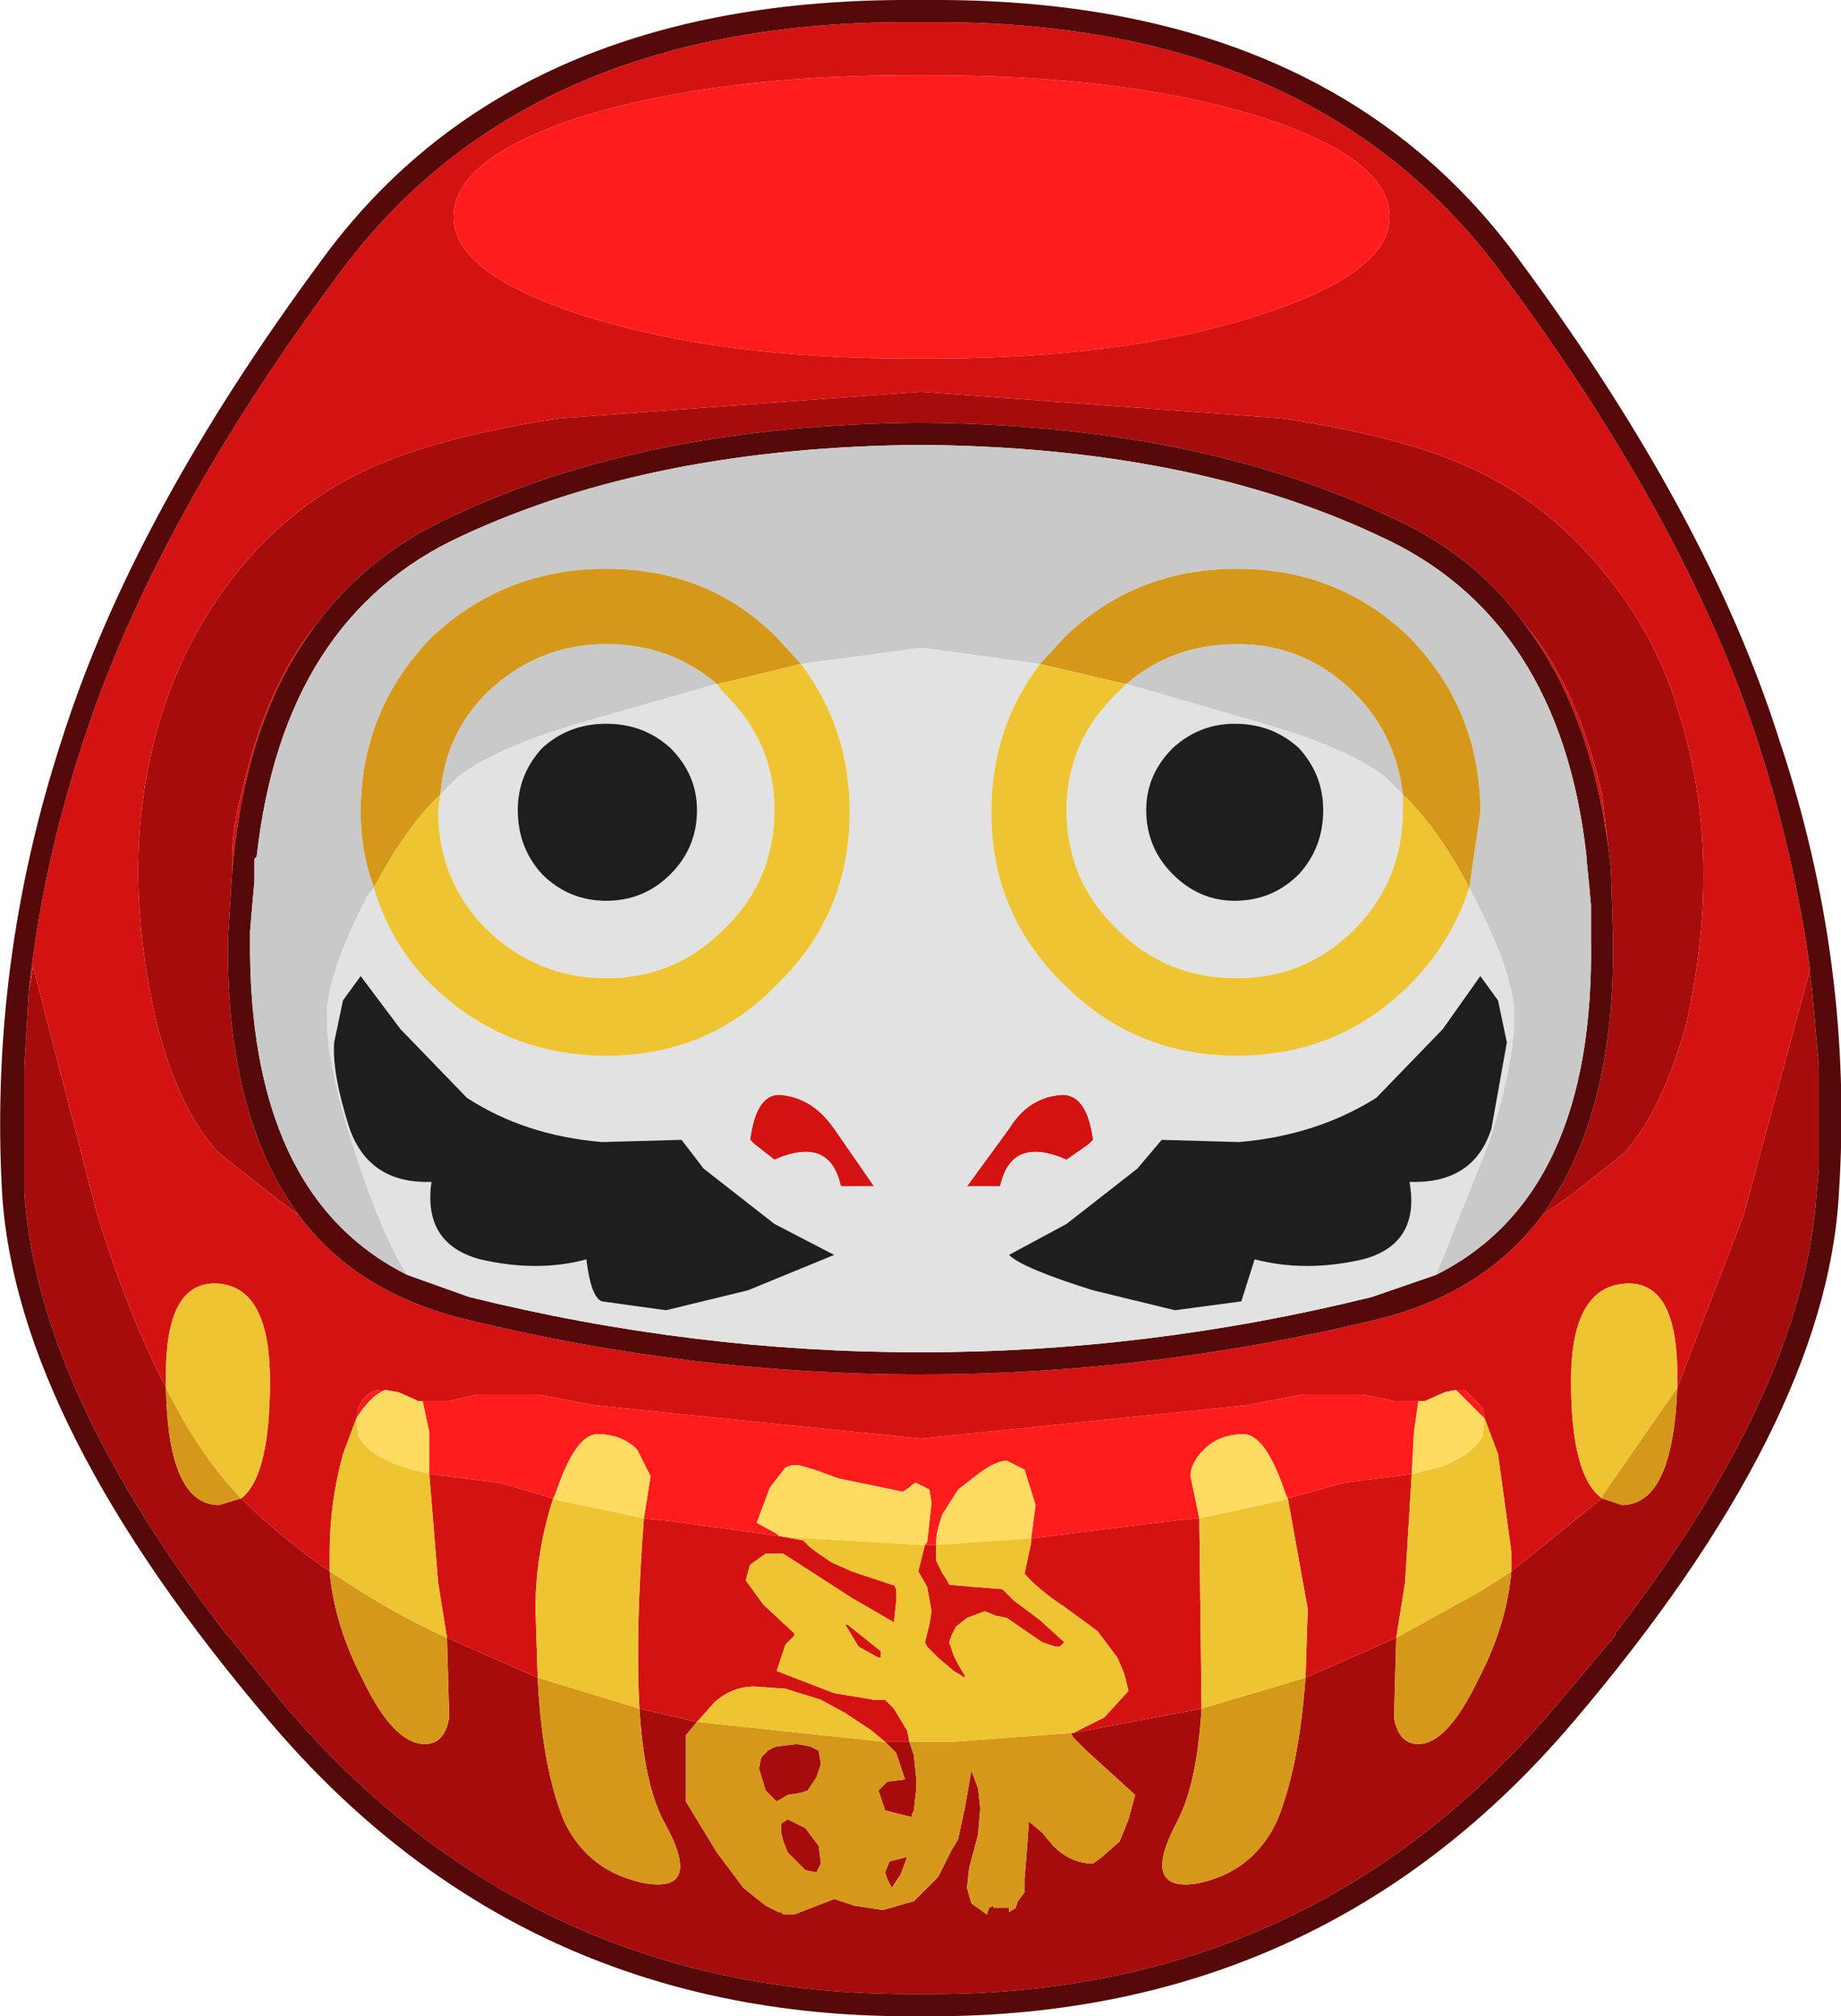 <?xml version="1.0" encoding="UTF-8" standalone="no"?>
<svg xmlns:ffdec="https://www.free-decompiler.com/flash" xmlns:xlink="http://www.w3.org/1999/xlink" ffdec:objectType="shape" height="45.55px" width="41.6px" xmlns="http://www.w3.org/2000/svg">
  <g transform="matrix(1.0, 0.0, 0.0, 1.0, -12.35, -10.9)">
    <path d="M19.1 38.35 L18.5 37.9 17.3 36.95 Q16.4 36.0 15.9 34.05 15.0 30.25 16.0 27.05 16.55 25.3 17.65 23.9 18.8 22.45 20.35 21.65 22.0 20.8 25.0 20.35 L33.15 19.75 41.3 20.35 Q44.35 20.8 45.95 21.65 47.5 22.45 48.65 23.9 49.8 25.3 50.3 27.05 51.3 30.25 50.45 34.05 49.9 36.0 49.05 36.95 L47.85 37.9 47.2 38.35 Q48.85 36.1 48.8 32.1 L48.75 30.55 48.55 28.85 Q48.0 26.4 46.8 25.0 45.65 23.4 43.7 22.55 39.35 20.5 33.15 20.45 26.95 20.5 22.6 22.55 20.7 23.4 19.5 25.0 18.35 26.4 17.8 28.85 17.55 29.8 17.6 30.55 L17.5 32.1 Q17.45 36.1 19.1 38.35 M13.0 33.3 L13.1 32.75 14.55 38.35 Q15.25 40.6 16.1 42.25 16.15 44.9 17.3 44.9 L17.8 44.75 Q18.65 45.6 19.8 46.4 19.9 47.6 20.55 48.85 21.25 50.3 21.95 50.3 22.4 50.3 22.5 49.7 L22.45 47.9 24.5 48.8 Q24.6 50.85 25.1 52.05 25.65 53.2 26.95 53.45 28.25 53.65 27.35 52.05 26.9 51.2 26.8 49.5 L28.1 49.8 27.85 50.1 27.85 51.6 28.55 52.75 29.15 53.55 29.65 53.95 29.95 54.1 30.0 54.1 30.05 54.15 30.3 54.15 31.2 53.8 31.65 53.95 32.3 54.05 33.0 53.85 33.55 53.3 33.75 52.9 33.85 52.7 34.0 52.45 34.15 51.75 34.3 50.9 34.45 51.3 34.5 51.75 34.45 52.35 34.25 53.1 34.2 53.55 34.3 53.9 34.65 54.15 34.7 54.0 34.8 53.95 34.8 54.0 35.15 54.0 35.15 54.1 35.3 54.0 35.35 53.85 35.5 53.65 35.5 53.35 35.55 52.75 35.6 52.05 35.9 52.3 36.15 52.6 Q36.55 53.0 37.05 53.0 L37.25 52.85 37.65 52.5 37.85 52.0 38.0 51.45 36.9 50.45 36.6 50.15 36.55 50.05 36.6 50.05 39.5 49.5 Q39.4 51.2 38.95 52.05 38.1 53.65 39.4 53.45 40.65 53.2 41.2 52.05 41.7 50.85 41.85 48.8 L43.9 47.9 43.85 49.7 Q43.95 50.3 44.4 50.3 45.05 50.3 45.75 48.85 46.4 47.6 46.5 46.4 L48.55 44.75 49.0 44.9 Q50.15 44.9 50.25 42.25 L51.75 38.35 53.25 32.8 53.25 32.9 53.3 33.3 53.45 35.0 53.45 37.3 53.4 37.85 Q53.1 42.3 48.85 47.8 L48.85 47.85 47.5 49.45 Q42.0 55.95 33.4 55.95 L33.15 55.95 32.9 55.95 Q24.35 55.95 18.8 49.45 L17.5 47.85 17.45 47.8 Q13.2 42.3 12.9 37.85 L12.9 37.3 12.9 35.0 13.0 33.3 M32.35 50.25 L32.45 50.25 32.9 50.25 33.0 50.55 33.05 51.05 33.05 51.35 33.0 51.8 32.95 51.9 32.95 51.95 32.35 51.8 32.2 51.35 32.4 51.15 32.8 51.1 32.6 50.5 32.35 50.25 M30.15 52.0 L30.55 52.2 30.85 52.6 30.9 53.0 30.8 53.2 30.55 53.15 30.3 52.9 30.15 52.75 30.05 52.5 30.0 52.3 30.0 52.15 30.0 52.1 30.15 52.0 M32.85 52.85 L32.7 53.25 32.5 53.55 32.4 53.35 32.35 53.2 32.45 52.95 32.85 52.85 M30.35 50.3 L30.65 50.35 30.85 50.45 30.9 50.75 30.8 51.05 30.6 51.35 30.45 51.4 30.15 51.45 29.9 51.6 29.65 51.35 29.5 50.85 29.55 50.6 29.7 50.45 Q29.85 50.35 29.95 50.35 L30.35 50.3" fill="#a60c0c" fill-rule="evenodd" stroke="none"/>
    <path d="M33.4 19.0 Q37.7 19.0 40.7 18.05 43.75 17.1 43.75 15.8 43.75 14.45 40.7 13.5 37.7 12.6 33.4 12.6 L33.15 12.6 32.9 12.6 Q28.65 12.6 25.6 13.5 22.6 14.45 22.6 15.8 22.6 17.1 25.6 18.05 28.65 19.0 32.9 19.0 L33.15 19.0 33.4 19.0 M47.2 38.35 L47.85 37.9 49.05 36.95 Q49.9 36.0 50.45 34.05 51.3 30.25 50.3 27.05 49.8 25.3 48.65 23.9 47.5 22.45 45.95 21.65 44.35 20.8 41.3 20.35 L33.15 19.75 25.0 20.35 Q22.0 20.8 20.35 21.65 18.8 22.45 17.65 23.9 16.55 25.3 16.0 27.05 15.0 30.25 15.9 34.05 16.4 36.0 17.3 36.95 L18.5 37.9 19.1 38.35 Q20.4 40.1 22.85 40.7 27.95 41.95 33.15 41.95 38.35 41.95 43.5 40.7 45.9 40.1 47.2 38.35 M17.6 30.55 Q17.55 29.8 17.8 28.85 18.35 26.4 19.5 25.0 17.9 27.1 17.6 30.55 M46.8 25.0 Q48.0 26.4 48.55 28.85 L48.75 30.55 Q48.4 27.1 46.8 25.0 M13.0 33.3 Q13.3 30.5 14.2 27.75 15.8 22.75 20.0 17.1 24.15 11.45 32.7 11.4 L33.15 11.4 33.65 11.4 Q42.15 11.45 46.3 17.1 50.5 22.75 52.1 27.75 52.9 30.25 53.25 32.8 L51.75 38.35 50.25 42.25 50.25 41.95 Q50.25 39.8 49.05 39.9 47.85 40.0 47.85 42.1 47.85 44.25 48.55 44.75 L46.5 46.4 46.5 45.95 46.2 43.75 45.9 42.95 45.85 42.7 45.45 42.3 45.25 42.3 45.0 42.35 44.55 42.55 44.4 42.55 43.85 42.55 43.15 42.4 41.8 42.4 40.5 42.65 33.15 43.4 25.8 42.65 24.5 42.4 23.15 42.4 22.5 42.55 21.9 42.55 21.8 42.55 21.35 42.35 21.05 42.3 20.9 42.3 Q20.6 42.35 20.45 42.7 L20.4 42.95 20.1 43.75 Q19.8 44.85 19.8 45.95 L19.8 46.4 Q18.65 45.6 17.8 44.75 18.45 44.25 18.45 42.1 18.45 40.0 17.3 39.9 16.1 39.8 16.1 41.95 L16.1 42.25 Q15.25 40.6 14.55 38.35 L13.1 32.75 13.0 33.3 M41.45 44.75 L42.7 44.4 44.25 44.2 44.1 46.65 43.9 47.9 41.85 48.8 41.9 47.25 41.45 44.75 M39.5 49.5 L36.6 50.05 37.3 49.7 37.85 49.1 37.75 48.7 37.6 48.35 37.15 47.75 36.4 47.2 Q35.8 46.8 35.5 46.45 L35.65 45.75 35.65 45.65 35.7 45.65 38.9 45.25 39.45 45.2 39.5 49.5 M28.1 49.8 L26.8 49.5 Q26.7 47.8 26.9 45.2 L27.4 45.25 29.95 45.6 30.5 45.7 30.65 45.85 30.85 46.0 31.15 46.2 31.6 46.4 32.2 46.6 32.5 46.7 32.55 46.7 32.6 46.8 32.6 47.1 32.55 47.55 31.6 47.0 30.05 46.0 29.65 46.0 29.3 46.25 29.2 46.6 29.6 47.15 30.3 47.8 30.3 47.85 30.1 48.05 29.9 48.65 31.2 49.15 32.1 49.3 32.35 49.3 32.55 49.5 32.7 49.75 32.85 50.0 32.9 50.25 32.45 50.25 32.35 50.25 32.05 50.0 31.45 49.6 30.9 49.3 30.1 49.05 29.4 49.0 Q28.9 49.0 28.5 49.35 L28.1 49.8 M24.5 48.8 L22.45 47.9 22.25 46.65 22.05 44.2 23.65 44.4 24.85 44.75 Q24.45 46.0 24.45 47.25 L24.5 48.8 M36.45 37.1 Q35.2 36.55 34.95 37.7 L34.2 37.7 35.15 36.4 Q35.55 35.75 36.2 35.65 36.9 35.5 37.05 36.65 L36.95 36.75 36.45 37.1 M29.85 37.1 L29.4 36.75 29.3 36.65 Q29.45 35.5 30.1 35.65 30.75 35.75 31.2 36.4 L32.1 37.7 31.35 37.7 Q31.1 36.55 29.85 37.1 M33.25 45.8 L33.5 45.8 33.5 46.15 33.65 46.45 33.75 46.6 33.8 46.7 34.35 46.75 35.0 46.8 35.25 47.05 35.85 47.5 36.4 48.0 36.3 48.1 36.2 48.1 35.9 48.0 35.1 47.45 34.85 47.4 34.6 47.3 34.2 47.45 33.95 47.65 33.85 47.85 33.8 48.0 33.9 48.3 34.0 48.5 34.15 48.75 34.15 48.8 33.9 48.65 33.55 48.35 33.3 48.1 33.25 48.0 33.3 47.8 33.35 47.6 33.4 47.3 33.3 46.75 33.1 46.4 33.25 45.8 M32.25 48.2 L32.25 48.35 32.2 48.35 31.75 48.1 31.45 47.6 31.5 47.6 31.75 47.8 32.25 48.2" fill="#d51212" fill-rule="evenodd" stroke="none"/>
    <path d="M33.4 19.0 L33.15 19.0 32.9 19.0 Q28.65 19.0 25.6 18.05 22.6 17.1 22.6 15.8 22.6 14.45 25.6 13.5 28.65 12.6 32.9 12.6 L33.15 12.6 33.4 12.6 Q37.7 12.6 40.7 13.5 43.75 14.45 43.75 15.8 43.75 17.1 40.7 18.05 37.7 19.0 33.4 19.0 M20.4 42.95 L20.45 42.7 Q20.6 42.35 20.9 42.3 L21.05 42.3 Q20.7 42.45 20.4 42.95 M21.9 42.55 L22.5 42.55 23.15 42.4 24.5 42.4 25.8 42.65 33.15 43.4 40.5 42.65 41.8 42.4 43.15 42.4 43.85 42.55 44.4 42.55 44.3 43.25 44.25 44.2 42.7 44.4 41.45 44.75 41.4 44.65 Q40.95 43.3 40.45 43.3 39.9 43.3 39.55 43.65 39.25 43.95 39.25 44.25 L39.45 45.2 38.9 45.25 35.7 45.65 35.65 45.65 35.75 44.9 35.5 44.1 35.1 43.9 Q34.85 43.9 34.45 44.2 L34.0 44.55 33.65 45.1 Q33.5 45.5 33.5 45.8 L33.25 45.8 33.3 45.75 33.4 44.85 33.35 44.55 33.05 44.4 Q33.0 44.4 32.9 44.5 L32.75 44.6 31.3 44.3 30.75 44.1 30.4 44.0 30.25 44.0 30.1 44.05 29.75 44.5 29.45 45.3 29.9 45.55 29.95 45.6 27.4 45.25 26.9 45.2 27.05 44.25 26.75 43.65 Q26.4 43.3 25.85 43.3 25.35 43.3 24.9 44.65 L24.85 44.75 23.65 44.4 22.05 44.2 22.05 43.25 21.9 42.55 M45.25 42.3 L45.45 42.3 45.85 42.7 45.9 42.95 45.25 42.3" fill="#fe1c1c" fill-rule="evenodd" stroke="none"/>
    <path d="M19.1 38.35 Q17.45 36.1 17.5 32.1 L17.6 30.55 Q17.9 27.1 19.5 25.0 20.7 23.4 22.6 22.55 26.95 20.5 33.15 20.45 39.35 20.5 43.7 22.55 45.65 23.4 46.8 25.0 48.4 27.1 48.75 30.55 L48.8 32.1 Q48.85 36.1 47.2 38.35 45.9 40.1 43.5 40.7 38.35 41.95 33.15 41.95 27.95 41.95 22.85 40.7 20.4 40.1 19.1 38.35 M53.25 32.8 Q52.9 30.25 52.1 27.75 50.5 22.75 46.3 17.1 42.15 11.45 33.65 11.4 L33.15 11.4 32.7 11.4 Q24.15 11.45 20.0 17.1 15.8 22.75 14.2 27.75 13.3 30.5 13.0 33.3 L12.9 35.0 12.9 37.3 12.9 37.85 Q13.2 42.3 17.45 47.8 L17.5 47.85 18.8 49.45 Q24.35 55.95 32.9 55.95 L33.15 55.95 33.4 55.95 Q42.0 55.95 47.5 49.45 L48.85 47.85 48.85 47.8 Q53.1 42.3 53.4 37.85 L53.45 37.3 53.45 35.0 53.3 33.3 53.25 32.9 53.25 32.8 M44.8 39.7 Q48.4 37.9 48.3 32.1 L48.3 31.95 48.3 31.35 48.25 30.8 48.2 30.3 48.2 30.25 Q47.6 24.85 43.5 23.0 39.25 21.0 33.15 20.95 27.1 21.0 22.8 23.0 18.75 24.85 18.15 30.25 L18.1 30.3 18.1 30.8 18.05 31.35 18.0 31.95 18.0 32.1 Q17.95 37.9 21.55 39.7 L22.95 40.2 Q28.0 41.45 33.15 41.45 38.3 41.45 43.35 40.2 L44.8 39.7 M47.9 49.8 Q42.25 56.45 33.4 56.45 L33.15 56.45 32.9 56.45 Q24.1 56.45 18.45 49.8 12.75 43.1 12.4 37.9 12.1 32.65 13.75 27.6 15.35 22.55 19.6 16.8 23.85 10.95 32.7 10.9 L33.15 10.9 33.65 10.9 Q42.45 10.95 46.7 16.8 50.95 22.55 52.55 27.6 54.25 32.65 53.9 37.9 53.6 43.1 47.9 49.8" fill="#550909" fill-rule="evenodd" stroke="none"/>
    <path d="M21.55 39.7 Q17.95 37.9 18.0 32.1 L18.0 31.95 18.05 31.35 18.1 30.8 18.1 30.3 18.15 30.25 Q18.75 24.85 22.8 23.0 27.1 21.0 33.15 20.95 39.25 21.0 43.5 23.0 47.6 24.85 48.2 30.25 L48.2 30.3 48.25 30.8 48.3 31.35 48.3 31.95 48.3 32.1 Q48.4 37.9 44.8 39.7 L46.0 36.7 Q46.65 34.65 46.55 33.6 46.45 32.7 45.65 31.15 L45.55 30.95 45.8 29.25 Q45.8 26.95 44.2 25.3 42.6 23.75 40.3 23.75 38.0 23.75 36.4 25.3 L35.85 25.9 33.3 25.55 33.15 25.55 33.05 25.55 30.45 25.9 29.9 25.3 Q28.35 23.75 26.05 23.75 23.75 23.75 22.1 25.3 20.5 26.95 20.5 29.25 20.5 30.15 20.8 30.95 L20.65 31.15 Q19.85 32.7 19.75 33.6 19.65 34.65 20.3 36.7 20.95 38.75 21.55 39.7 M44.05 28.85 L43.65 28.45 Q42.8 27.8 40.9 27.25 L37.8 26.35 Q38.85 25.45 40.3 25.45 41.85 25.45 42.95 26.55 43.9 27.5 44.05 28.85 M22.3 28.85 Q22.4 27.5 23.35 26.55 24.5 25.45 26.05 25.45 27.5 25.45 28.55 26.35 L25.4 27.25 Q23.55 27.8 22.7 28.45 L22.3 28.85" fill="#c9c9c9" fill-rule="evenodd" stroke="none"/>
    <path d="M20.8 30.95 Q20.5 30.15 20.5 29.25 20.5 26.95 22.1 25.3 23.75 23.75 26.05 23.75 28.35 23.75 29.9 25.3 L30.45 25.9 28.8 26.3 28.55 26.35 Q27.5 25.45 26.05 25.45 24.5 25.45 23.35 26.55 22.4 27.5 22.3 28.85 21.55 29.55 20.8 30.95 M35.85 25.9 L36.4 25.3 Q38.0 23.75 40.3 23.75 42.6 23.75 44.2 25.3 45.8 26.95 45.8 29.25 L45.55 30.95 Q44.8 29.55 44.05 28.85 43.9 27.5 42.95 26.55 41.85 25.45 40.3 25.45 38.85 25.45 37.8 26.35 L37.55 26.3 35.85 25.9 M43.9 47.9 L45.8 46.85 46.5 46.4 Q46.4 47.6 45.75 48.85 45.05 50.3 44.4 50.3 43.95 50.3 43.85 49.7 L43.9 47.9 M41.85 48.8 Q41.7 50.85 41.2 52.05 40.65 53.2 39.4 53.45 38.1 53.65 38.95 52.05 39.4 51.2 39.5 49.5 L41.85 48.8 M36.55 50.05 L36.6 50.15 36.9 50.45 38.0 51.45 37.85 52.0 37.65 52.5 37.25 52.85 37.05 53.0 Q36.55 53.0 36.15 52.6 L35.9 52.3 35.6 52.05 35.55 52.75 35.5 53.35 35.5 53.65 35.35 53.85 35.3 54.0 35.15 54.1 35.15 54.0 34.8 54.0 34.8 53.95 34.7 54.0 34.65 54.15 34.3 53.9 34.2 53.55 34.25 53.1 34.45 52.35 34.5 51.75 34.45 51.3 34.3 50.9 34.15 51.75 34.0 52.45 33.85 52.7 33.75 52.9 33.55 53.3 33.0 53.85 32.3 54.05 31.65 53.95 31.2 53.8 30.3 54.15 30.05 54.15 30.0 54.1 29.95 54.1 29.65 53.95 29.15 53.55 28.55 52.75 27.85 51.6 27.85 50.1 28.1 49.8 32.35 50.25 32.6 50.5 32.8 51.1 32.4 51.15 32.2 51.35 32.35 51.8 32.95 51.95 32.95 51.9 33.0 51.8 33.05 51.35 33.05 51.05 33.0 50.55 32.9 50.25 33.15 50.25 33.85 50.25 36.55 50.05 M26.8 49.5 Q26.9 51.2 27.35 52.05 28.25 53.65 26.95 53.45 25.65 53.2 25.1 52.05 24.6 50.85 24.5 48.8 L26.8 49.5 M22.45 47.9 L22.5 49.7 Q22.4 50.3 21.95 50.3 21.25 50.3 20.55 48.85 19.9 47.6 19.8 46.4 L20.5 46.85 Q21.45 47.45 22.45 47.9 M50.25 42.25 Q50.15 44.9 49.0 44.9 L48.55 44.75 48.55 44.7 50.25 42.25 M16.1 42.25 Q16.85 43.75 17.75 44.7 L17.8 44.75 17.3 44.9 Q16.15 44.9 16.1 42.25 M30.35 50.3 L29.95 50.35 Q29.85 50.35 29.7 50.45 L29.55 50.6 29.5 50.85 29.65 51.35 29.9 51.6 30.15 51.45 30.45 51.4 30.6 51.35 30.8 51.05 30.9 50.75 30.85 50.45 30.65 50.35 30.35 50.3 M32.85 52.85 L32.45 52.95 32.35 53.2 32.4 53.35 32.5 53.55 32.7 53.25 32.85 52.85 M30.15 52.0 L30.0 52.1 30.0 52.15 30.0 52.3 30.05 52.5 30.15 52.75 30.3 52.9 30.55 53.15 30.8 53.2 30.9 53.0 30.85 52.6 30.55 52.2 30.15 52.0" fill="#d5981a" fill-rule="evenodd" stroke="none"/>
    <path d="M21.55 39.7 Q20.95 38.75 20.3 36.7 19.65 34.65 19.75 33.6 19.85 32.7 20.65 31.15 L20.8 30.95 Q21.15 32.2 22.1 33.15 23.75 34.75 26.05 34.75 28.35 34.75 29.9 33.15 31.55 31.55 31.55 29.25 31.55 27.35 30.45 25.9 L33.05 25.55 33.15 25.55 33.3 25.55 35.85 25.9 Q34.75 27.35 34.75 29.25 34.75 31.55 36.4 33.15 38.0 34.75 40.3 34.75 42.6 34.75 44.2 33.15 45.15 32.2 45.55 30.95 L45.65 31.15 Q46.45 32.7 46.55 33.6 46.65 34.65 46.0 36.7 L44.8 39.7 43.35 40.2 Q38.3 41.45 33.15 41.45 28.0 41.45 22.95 40.2 L21.55 39.7 M44.05 28.85 L44.05 29.2 Q44.05 30.8 42.95 31.9 41.85 33.0 40.3 33.0 38.7 33.0 37.6 31.9 36.45 30.8 36.45 29.2 36.45 27.65 37.6 26.55 L37.8 26.35 40.9 27.25 Q42.8 27.8 43.65 28.45 L44.05 28.85 M38.25 29.2 Q38.25 30.05 38.85 30.65 39.45 31.25 40.25 31.25 41.1 31.25 41.7 30.65 42.25 30.05 42.25 29.2 42.25 28.4 41.7 27.8 41.1 27.25 40.25 27.25 39.45 27.25 38.85 27.8 38.25 28.4 38.25 29.2 M38.9 40.5 L40.4 40.3 40.7 39.35 Q41.85 39.65 43.15 39.35 44.45 39.0 44.2 37.6 45.65 37.65 46.05 36.4 L46.4 34.45 46.2 33.5 45.8 32.95 44.95 34.15 43.45 35.7 Q42.1 36.55 40.35 36.7 L38.6 36.65 38.05 37.3 36.45 38.55 35.15 39.25 Q35.45 39.55 37.05 40.05 L38.9 40.5 M27.4 40.5 L29.25 40.05 31.2 39.25 29.85 38.55 28.25 37.3 27.75 36.65 25.95 36.7 Q24.2 36.55 22.9 35.7 L21.4 34.15 20.5 32.95 20.1 33.5 19.9 34.45 Q19.85 35.15 20.25 36.4 20.7 37.65 22.1 37.6 21.9 39.0 23.2 39.35 24.5 39.65 25.6 39.35 25.7 40.2 25.95 40.3 L27.4 40.5 M36.45 37.1 L36.95 36.75 37.05 36.65 Q36.9 35.5 36.2 35.65 35.55 35.75 35.15 36.4 L34.2 37.7 34.95 37.7 Q35.2 36.55 36.45 37.1 M28.1 29.2 Q28.1 28.4 27.5 27.8 26.9 27.25 26.05 27.25 25.2 27.25 24.6 27.8 24.05 28.4 24.05 29.2 24.05 30.05 24.6 30.65 25.2 31.25 26.05 31.25 26.9 31.25 27.5 30.65 28.1 30.05 28.1 29.2 M22.3 28.85 L22.7 28.45 Q23.55 27.8 25.4 27.25 L28.55 26.35 28.7 26.55 Q29.85 27.65 29.85 29.2 29.85 30.8 28.7 31.9 27.6 33.0 26.05 33.0 24.5 33.0 23.35 31.9 22.25 30.8 22.25 29.2 L22.3 28.85 M29.85 37.1 Q31.1 36.55 31.35 37.7 L32.1 37.7 31.2 36.4 Q30.75 35.75 30.1 35.65 29.45 35.5 29.3 36.65 L29.4 36.75 29.85 37.1" fill="#e2e2e2" fill-rule="evenodd" stroke="none"/>
    <path d="M16.1 42.25 L16.1 41.95 Q16.1 39.8 17.3 39.9 18.45 40.0 18.45 42.1 18.45 44.25 17.8 44.75 L17.75 44.7 Q16.85 43.75 16.1 42.25 M19.8 46.4 L19.8 45.95 Q19.8 44.85 20.1 43.75 L20.4 42.95 20.45 43.35 Q20.7 43.8 21.5 44.05 L22.05 44.2 22.25 46.65 22.45 47.9 Q21.45 47.45 20.5 46.85 L19.8 46.4 M45.9 42.95 L46.2 43.75 46.5 45.95 46.5 46.4 45.8 46.85 43.9 47.9 44.1 46.65 44.25 44.2 44.85 44.05 Q45.6 43.8 45.85 43.35 L45.9 42.95 M48.55 44.75 Q47.85 44.25 47.85 42.1 47.85 40.0 49.05 39.9 50.25 39.8 50.25 41.95 L50.25 42.25 48.55 44.7 48.55 44.75 M37.8 26.35 L37.6 26.55 Q36.45 27.65 36.45 29.2 36.45 30.8 37.6 31.9 38.7 33.0 40.3 33.0 41.85 33.0 42.95 31.9 44.05 30.8 44.05 29.2 L44.05 28.85 Q44.8 29.55 45.55 30.95 45.15 32.2 44.2 33.15 42.6 34.75 40.3 34.75 38.0 34.75 36.4 33.15 34.75 31.55 34.75 29.25 34.75 27.35 35.85 25.9 L37.55 26.3 37.8 26.35 M39.45 45.2 L41.3 44.8 41.45 44.75 41.9 47.25 41.85 48.8 39.5 49.5 39.45 45.2 M36.6 50.05 L36.55 50.05 33.85 50.25 33.15 50.25 32.9 50.25 32.85 50.0 32.7 49.75 32.55 49.5 32.35 49.3 32.1 49.3 31.2 49.15 29.9 48.65 30.1 48.05 30.3 47.85 30.3 47.8 29.6 47.15 29.2 46.6 29.3 46.25 29.65 46.0 30.05 46.0 31.6 47.0 32.55 47.55 32.6 47.1 32.6 46.8 32.55 46.7 32.5 46.7 32.2 46.6 31.6 46.4 31.15 46.2 30.85 46.0 30.65 45.85 30.5 45.7 29.95 45.6 30.6 45.65 33.15 45.8 33.25 45.8 33.1 46.4 33.3 46.75 33.4 47.3 33.35 47.6 33.3 47.8 33.25 48.0 33.3 48.1 33.55 48.35 33.9 48.65 34.15 48.8 34.15 48.75 34.0 48.5 33.9 48.3 33.8 48.0 33.85 47.85 33.95 47.65 34.2 47.45 34.6 47.3 34.85 47.4 35.1 47.45 35.9 48.0 36.2 48.1 36.3 48.1 36.4 48.0 35.85 47.5 35.25 47.05 35.0 46.8 34.35 46.75 33.8 46.7 33.75 46.6 33.65 46.45 33.5 46.15 33.5 45.8 35.65 45.65 35.65 45.75 35.5 46.45 Q35.8 46.8 36.4 47.2 L37.15 47.75 37.6 48.35 37.75 48.7 37.85 49.1 37.3 49.7 36.6 50.05 M30.45 25.9 Q31.55 27.35 31.55 29.25 31.55 31.55 29.9 33.15 28.35 34.75 26.05 34.75 23.75 34.75 22.1 33.15 21.15 32.2 20.8 30.95 21.55 29.55 22.3 28.85 L22.25 29.2 Q22.25 30.8 23.35 31.9 24.5 33.0 26.05 33.0 27.6 33.0 28.7 31.9 29.85 30.8 29.85 29.2 29.85 27.65 28.7 26.55 L28.55 26.35 28.8 26.3 30.45 25.9 M24.85 44.75 L25.0 44.8 26.9 45.2 Q26.7 47.8 26.8 49.5 L24.5 48.8 24.45 47.25 Q24.45 46.0 24.85 44.75 M28.1 49.8 L28.5 49.35 Q28.9 49.0 29.4 49.0 L30.1 49.05 30.9 49.3 31.45 49.6 32.05 50.0 32.35 50.25 28.1 49.8 M32.25 48.2 L31.75 47.8 31.5 47.6 31.45 47.6 31.75 48.1 32.2 48.35 32.25 48.35 32.25 48.2" fill="#eec433" fill-rule="evenodd" stroke="none"/>
    <path d="M38.9 40.5 L37.05 40.05 Q35.45 39.55 35.15 39.25 L36.45 38.55 38.05 37.3 38.6 36.65 40.35 36.7 Q42.1 36.55 43.45 35.7 L44.95 34.15 45.8 32.95 46.2 33.5 46.4 34.45 46.05 36.4 Q45.65 37.65 44.2 37.6 44.45 39.0 43.15 39.35 41.85 39.65 40.7 39.35 L40.4 40.3 38.9 40.5 M38.25 29.2 Q38.25 28.4 38.85 27.8 39.45 27.25 40.25 27.25 41.1 27.25 41.7 27.8 42.25 28.4 42.25 29.2 42.25 30.05 41.7 30.65 41.1 31.25 40.25 31.25 39.45 31.25 38.85 30.65 38.25 30.05 38.25 29.2 M27.4 40.5 L25.95 40.3 Q25.7 40.2 25.6 39.35 24.5 39.65 23.2 39.35 21.9 39.0 22.1 37.6 20.7 37.65 20.25 36.4 19.85 35.15 19.9 34.45 L20.1 33.5 20.5 32.95 21.4 34.15 22.9 35.7 Q24.2 36.55 25.95 36.7 L27.75 36.65 28.25 37.3 29.85 38.55 31.2 39.25 29.25 40.05 27.4 40.5 M28.1 29.2 Q28.1 30.05 27.5 30.65 26.9 31.25 26.05 31.25 25.2 31.25 24.6 30.65 24.05 30.05 24.05 29.2 24.05 28.4 24.6 27.8 25.2 27.25 26.05 27.25 26.9 27.25 27.5 27.8 28.1 28.4 28.1 29.2" fill="#1e1e1e" fill-rule="evenodd" stroke="none"/>
    <path d="M21.05 42.3 L21.35 42.35 21.8 42.55 21.9 42.55 22.05 43.25 22.05 44.2 21.5 44.05 Q20.7 43.8 20.45 43.35 L20.4 42.95 Q20.7 42.45 21.05 42.3 M44.4 42.55 L44.55 42.55 45.0 42.35 45.25 42.3 45.9 42.95 45.85 43.35 Q45.6 43.8 44.85 44.05 L44.25 44.2 44.3 43.25 44.4 42.55 M39.45 45.2 L39.25 44.25 Q39.25 43.95 39.55 43.65 39.9 43.3 40.45 43.3 40.95 43.3 41.4 44.65 L41.45 44.75 41.3 44.8 39.45 45.2 M24.85 44.75 L24.9 44.65 Q25.35 43.3 25.85 43.3 26.4 43.3 26.75 43.65 L27.05 44.25 26.9 45.2 25.0 44.8 24.85 44.75 M29.95 45.6 L29.9 45.55 29.45 45.3 29.75 44.5 30.1 44.05 30.25 44.0 30.4 44.0 30.75 44.1 31.3 44.3 32.75 44.6 32.9 44.5 Q33.0 44.4 33.05 44.4 L33.35 44.55 33.4 44.85 33.3 45.75 33.25 45.8 33.15 45.8 30.6 45.65 29.95 45.6 M33.5 45.8 Q33.5 45.5 33.65 45.1 L34.0 44.55 34.45 44.2 Q34.85 43.9 35.1 43.9 L35.5 44.1 35.75 44.9 35.65 45.65 33.5 45.8" fill="#ffdb62" fill-rule="evenodd" stroke="none"/>
  </g>
</svg>
